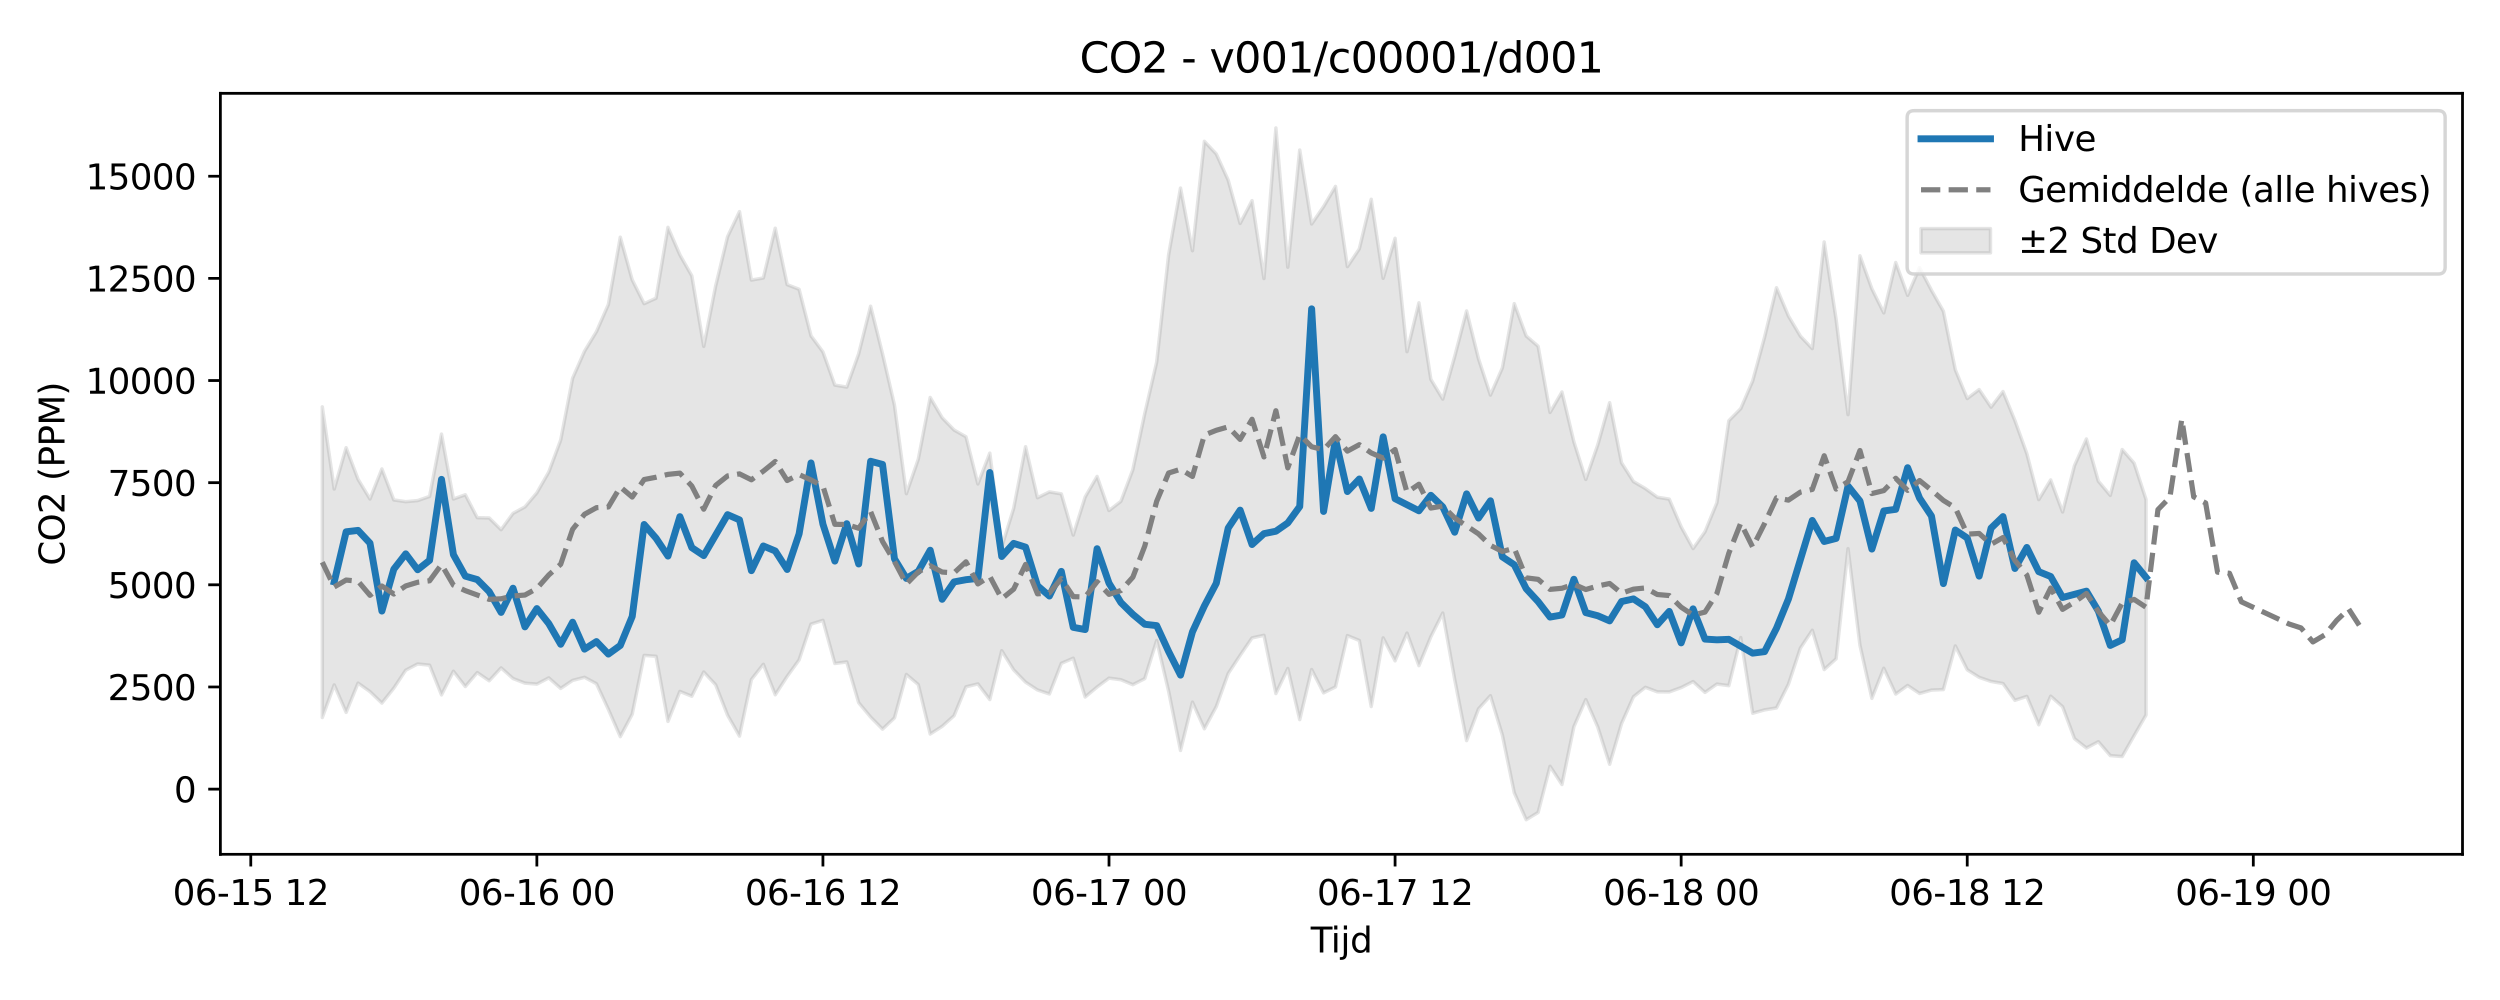 <?xml version="1.0" encoding="utf-8" standalone="no"?>
<!DOCTYPE svg PUBLIC "-//W3C//DTD SVG 1.1//EN"
  "http://www.w3.org/Graphics/SVG/1.1/DTD/svg11.dtd">
<svg xmlns:xlink="http://www.w3.org/1999/xlink" width="720pt" height="288pt" viewBox="0 0 720 288" xmlns="http://www.w3.org/2000/svg" version="1.1">
 <defs>
  <style type="text/css">*{stroke-linejoin: round; stroke-linecap: butt}</style>
 </defs>
 <g id="figure_1">
  <g id="patch_1">
   <path d="M 0 288 
L 720 288 
L 720 0 
L 0 0 
z
" style="fill: #ffffff"/>
  </g>
  <g id="axes_1">
   <g id="patch_2">
    <path d="M 63.47 246.04 
L 709.2 246.04 
L 709.2 26.88 
L 63.47 26.88 
z
" style="fill: #ffffff"/>
   </g>
   <g id="FillBetweenPolyCollection_1">
    <defs>
     <path id="m22c84cb03f" d="M 92.821 -170.829 
L 92.821 -81.342 
L 96.254 -90.741 
L 99.687 -82.831 
L 103.12 -91.264 
L 106.553 -88.813 
L 109.986 -85.507 
L 113.419 -89.812 
L 116.852 -94.982 
L 120.285 -96.773 
L 123.718 -96.433 
L 127.15 -87.86 
L 130.583 -94.683 
L 134.016 -90.273 
L 137.449 -94.298 
L 140.882 -91.931 
L 144.315 -95.653 
L 147.748 -92.588 
L 151.181 -91.252 
L 154.614 -90.974 
L 158.047 -92.769 
L 161.48 -89.728 
L 164.912 -92.045 
L 168.345 -92.929 
L 171.778 -91.09 
L 175.211 -83.692 
L 178.644 -75.841 
L 182.077 -82.294 
L 185.51 -99.248 
L 188.943 -98.986 
L 192.376 -80.231 
L 195.809 -88.872 
L 199.242 -87.487 
L 202.674 -94.462 
L 206.107 -90.772 
L 209.54 -82.03 
L 212.973 -75.996 
L 216.406 -92.294 
L 219.839 -96.679 
L 223.272 -87.904 
L 226.705 -93.193 
L 230.138 -97.949 
L 233.571 -108.26 
L 237.004 -109.33 
L 240.436 -96.907 
L 243.869 -97.364 
L 247.302 -85.61 
L 250.735 -81.491 
L 254.168 -78.003 
L 257.601 -81.235 
L 261.034 -93.748 
L 264.467 -90.847 
L 267.9 -76.599 
L 271.333 -78.797 
L 274.765 -81.87 
L 278.198 -90.186 
L 281.631 -91.031 
L 285.064 -86.523 
L 288.497 -100.596 
L 291.93 -95.082 
L 295.363 -91.533 
L 298.796 -89.292 
L 302.229 -88.133 
L 305.662 -96.958 
L 309.095 -98.433 
L 312.527 -87.259 
L 315.96 -90.128 
L 319.393 -92.692 
L 322.826 -92.237 
L 326.259 -90.806 
L 329.692 -92.559 
L 333.125 -103.541 
L 336.558 -88.955 
L 339.991 -71.867 
L 343.424 -85.789 
L 346.857 -78.111 
L 350.289 -84.49 
L 353.722 -94.019 
L 357.155 -99.255 
L 360.588 -104.278 
L 364.021 -105.033 
L 367.454 -88.251 
L 370.887 -95.478 
L 374.32 -80.747 
L 377.753 -95.173 
L 381.186 -88.453 
L 384.619 -90.165 
L 388.051 -104.948 
L 391.484 -103.538 
L 394.917 -84.512 
L 398.35 -104.287 
L 401.783 -97.677 
L 405.216 -105.677 
L 408.649 -96.287 
L 412.082 -104.602 
L 415.515 -111.441 
L 418.948 -92.36 
L 422.381 -74.701 
L 425.813 -83.842 
L 429.246 -87.638 
L 432.679 -76.311 
L 436.112 -59.678 
L 439.545 -51.922 
L 442.978 -54.014 
L 446.411 -67.315 
L 449.844 -62.048 
L 453.277 -78.7 
L 456.71 -86.515 
L 460.143 -78.659 
L 463.575 -67.883 
L 467.008 -79.615 
L 470.441 -87.335 
L 473.874 -90.056 
L 477.307 -88.754 
L 480.74 -88.716 
L 484.173 -89.971 
L 487.606 -91.707 
L 491.039 -88.581 
L 494.472 -90.988 
L 497.905 -90.531 
L 501.337 -104.397 
L 504.77 -82.585 
L 508.203 -83.553 
L 511.636 -84.113 
L 515.069 -90.934 
L 518.502 -101.319 
L 521.935 -106.487 
L 525.368 -95.16 
L 528.801 -98.272 
L 532.234 -129.984 
L 535.666 -102.164 
L 539.099 -86.874 
L 542.532 -95.538 
L 545.965 -88.109 
L 549.398 -90.588 
L 552.831 -88.28 
L 556.264 -89.252 
L 559.697 -89.404 
L 563.13 -101.974 
L 566.563 -95.098 
L 569.996 -92.926 
L 573.428 -91.738 
L 576.861 -91.147 
L 580.294 -86.308 
L 583.727 -87.435 
L 587.16 -79.264 
L 590.593 -87.505 
L 594.026 -84.459 
L 597.459 -75.261 
L 600.892 -72.575 
L 604.325 -74.388 
L 607.758 -70.387 
L 611.19 -70.113 
L 614.623 -76.123 
L 618.056 -82.071 
L 618.056 -144.158 
L 618.056 -144.158 
L 614.623 -154.617 
L 611.19 -158.537 
L 607.758 -145.325 
L 604.325 -149.421 
L 600.892 -161.578 
L 597.459 -153.924 
L 594.026 -140.546 
L 590.593 -149.785 
L 587.16 -144.102 
L 583.727 -157.367 
L 580.294 -166.883 
L 576.861 -175.236 
L 573.428 -170.736 
L 569.996 -175.809 
L 566.563 -173.223 
L 563.13 -181.519 
L 559.697 -198.357 
L 556.264 -204.398 
L 552.831 -210.926 
L 549.398 -202.947 
L 545.965 -212.403 
L 542.532 -197.886 
L 539.099 -204.842 
L 535.666 -214.327 
L 532.234 -168.585 
L 528.801 -196.016 
L 525.368 -218.324 
L 521.935 -187.603 
L 518.502 -191.214 
L 515.069 -196.988 
L 511.636 -205.133 
L 508.203 -190.911 
L 504.77 -178.279 
L 501.337 -170.317 
L 497.905 -166.841 
L 494.472 -143.215 
L 491.039 -134.862 
L 487.606 -130.009 
L 484.173 -136.282 
L 480.74 -144.255 
L 477.307 -144.804 
L 473.874 -147.289 
L 470.441 -149.307 
L 467.008 -154.703 
L 463.575 -172.025 
L 460.143 -159.82 
L 456.71 -149.925 
L 453.277 -160.752 
L 449.844 -175.108 
L 446.411 -169.208 
L 442.978 -188.282 
L 439.545 -191.238 
L 436.112 -200.551 
L 432.679 -182.044 
L 429.246 -174.21 
L 425.813 -184.656 
L 422.381 -198.454 
L 418.948 -185.296 
L 415.515 -173.066 
L 412.082 -178.763 
L 408.649 -200.795 
L 405.216 -186.725 
L 401.783 -219.378 
L 398.35 -207.84 
L 394.917 -230.607 
L 391.484 -216.335 
L 388.051 -211.21 
L 384.619 -234.317 
L 381.186 -228.5 
L 377.753 -223.492 
L 374.32 -244.797 
L 370.887 -211.033 
L 367.454 -251.158 
L 364.021 -207.778 
L 360.588 -230.217 
L 357.155 -223.653 
L 353.722 -236.111 
L 350.289 -243.661 
L 346.857 -247.303 
L 343.424 -215.784 
L 339.991 -233.848 
L 336.558 -214.588 
L 333.125 -183.722 
L 329.692 -168.912 
L 326.259 -152.733 
L 322.826 -143.623 
L 319.393 -140.958 
L 315.96 -150.794 
L 312.527 -144.875 
L 309.095 -133.903 
L 305.662 -145.765 
L 302.229 -146.338 
L 298.796 -144.653 
L 295.363 -159.348 
L 291.93 -141.578 
L 288.497 -130.476 
L 285.064 -157.502 
L 281.631 -148.621 
L 278.198 -162.206 
L 274.765 -164.168 
L 271.333 -167.701 
L 267.9 -173.534 
L 264.467 -155.752 
L 261.034 -145.822 
L 257.601 -171.355 
L 254.168 -186.111 
L 250.735 -199.82 
L 247.302 -186.107 
L 243.869 -176.524 
L 240.436 -177.094 
L 237.004 -186.645 
L 233.571 -191.283 
L 230.138 -204.688 
L 226.705 -206.029 
L 223.272 -222.277 
L 219.839 -207.944 
L 216.406 -207.343 
L 212.973 -227.054 
L 209.54 -219.834 
L 206.107 -205.634 
L 202.674 -188.245 
L 199.242 -208.559 
L 195.809 -214.603 
L 192.376 -222.528 
L 188.943 -202.128 
L 185.51 -200.543 
L 182.077 -207.406 
L 178.644 -219.694 
L 175.211 -200.307 
L 171.778 -192.493 
L 168.345 -186.859 
L 164.912 -179.071 
L 161.48 -161.275 
L 158.047 -152.058 
L 154.614 -146.067 
L 151.181 -142.004 
L 147.748 -140.145 
L 144.315 -135.444 
L 140.882 -138.837 
L 137.449 -138.908 
L 134.016 -145.512 
L 130.583 -144.286 
L 127.15 -162.984 
L 123.718 -145.031 
L 120.285 -143.834 
L 116.852 -143.523 
L 113.419 -144.022 
L 109.986 -152.952 
L 106.553 -144.289 
L 103.12 -149.964 
L 99.687 -159.065 
L 96.254 -147.157 
L 92.821 -170.829 
z
" style="stroke: #808080; stroke-opacity: 0.2"/>
    </defs>
    <g clip-path="url(#p1f7a0a6cd9)">
     <use xlink:href="#m22c84cb03f" x="0" y="288" style="fill: #808080; fill-opacity: 0.2; stroke: #808080; stroke-opacity: 0.2"/>
    </g>
   </g>
   <g id="matplotlib.axis_1">
    <g id="xtick_1">
     <g id="line2d_1">
      <defs>
       <path id="m5e779189a8" d="M 0 0 
L 0 3.5 
" style="stroke: #000000; stroke-width: 0.8"/>
      </defs>
      <g>
       <use xlink:href="#m5e779189a8" x="72.224" y="246.04" style="stroke: #000000; stroke-width: 0.8"/>
      </g>
     </g>
     <g id="text_1">
      <!-- 06-15 12 -->
      <g transform="translate(49.743 260.638) scale(0.1 -0.1)">
       <defs>
        <path id="DejaVuSans-30" d="M 2034 4250 
Q 1547 4250 1301 3770 
Q 1056 3291 1056 2328 
Q 1056 1369 1301 889 
Q 1547 409 2034 409 
Q 2525 409 2770 889 
Q 3016 1369 3016 2328 
Q 3016 3291 2770 3770 
Q 2525 4250 2034 4250 
z
M 2034 4750 
Q 2819 4750 3233 4129 
Q 3647 3509 3647 2328 
Q 3647 1150 3233 529 
Q 2819 -91 2034 -91 
Q 1250 -91 836 529 
Q 422 1150 422 2328 
Q 422 3509 836 4129 
Q 1250 4750 2034 4750 
z
" transform="scale(0.016)"/>
        <path id="DejaVuSans-36" d="M 2113 2584 
Q 1688 2584 1439 2293 
Q 1191 2003 1191 1497 
Q 1191 994 1439 701 
Q 1688 409 2113 409 
Q 2538 409 2786 701 
Q 3034 994 3034 1497 
Q 3034 2003 2786 2293 
Q 2538 2584 2113 2584 
z
M 3366 4563 
L 3366 3988 
Q 3128 4100 2886 4159 
Q 2644 4219 2406 4219 
Q 1781 4219 1451 3797 
Q 1122 3375 1075 2522 
Q 1259 2794 1537 2939 
Q 1816 3084 2150 3084 
Q 2853 3084 3261 2657 
Q 3669 2231 3669 1497 
Q 3669 778 3244 343 
Q 2819 -91 2113 -91 
Q 1303 -91 875 529 
Q 447 1150 447 2328 
Q 447 3434 972 4092 
Q 1497 4750 2381 4750 
Q 2619 4750 2861 4703 
Q 3103 4656 3366 4563 
z
" transform="scale(0.016)"/>
        <path id="DejaVuSans-2d" d="M 313 2009 
L 1997 2009 
L 1997 1497 
L 313 1497 
L 313 2009 
z
" transform="scale(0.016)"/>
        <path id="DejaVuSans-31" d="M 794 531 
L 1825 531 
L 1825 4091 
L 703 3866 
L 703 4441 
L 1819 4666 
L 2450 4666 
L 2450 531 
L 3481 531 
L 3481 0 
L 794 0 
L 794 531 
z
" transform="scale(0.016)"/>
        <path id="DejaVuSans-35" d="M 691 4666 
L 3169 4666 
L 3169 4134 
L 1269 4134 
L 1269 2991 
Q 1406 3038 1543 3061 
Q 1681 3084 1819 3084 
Q 2600 3084 3056 2656 
Q 3513 2228 3513 1497 
Q 3513 744 3044 326 
Q 2575 -91 1722 -91 
Q 1428 -91 1123 -41 
Q 819 9 494 109 
L 494 744 
Q 775 591 1075 516 
Q 1375 441 1709 441 
Q 2250 441 2565 725 
Q 2881 1009 2881 1497 
Q 2881 1984 2565 2268 
Q 2250 2553 1709 2553 
Q 1456 2553 1204 2497 
Q 953 2441 691 2322 
L 691 4666 
z
" transform="scale(0.016)"/>
        <path id="DejaVuSans-20" transform="scale(0.016)"/>
        <path id="DejaVuSans-32" d="M 1228 531 
L 3431 531 
L 3431 0 
L 469 0 
L 469 531 
Q 828 903 1448 1529 
Q 2069 2156 2228 2338 
Q 2531 2678 2651 2914 
Q 2772 3150 2772 3378 
Q 2772 3750 2511 3984 
Q 2250 4219 1831 4219 
Q 1534 4219 1204 4116 
Q 875 4013 500 3803 
L 500 4441 
Q 881 4594 1212 4672 
Q 1544 4750 1819 4750 
Q 2544 4750 2975 4387 
Q 3406 4025 3406 3419 
Q 3406 3131 3298 2873 
Q 3191 2616 2906 2266 
Q 2828 2175 2409 1742 
Q 1991 1309 1228 531 
z
" transform="scale(0.016)"/>
       </defs>
       <use xlink:href="#DejaVuSans-30"/>
       <use xlink:href="#DejaVuSans-36" transform="translate(63.623 0)"/>
       <use xlink:href="#DejaVuSans-2d" transform="translate(127.246 0)"/>
       <use xlink:href="#DejaVuSans-31" transform="translate(163.33 0)"/>
       <use xlink:href="#DejaVuSans-35" transform="translate(226.953 0)"/>
       <use xlink:href="#DejaVuSans-20" transform="translate(290.576 0)"/>
       <use xlink:href="#DejaVuSans-31" transform="translate(322.363 0)"/>
       <use xlink:href="#DejaVuSans-32" transform="translate(385.986 0)"/>
      </g>
     </g>
    </g>
    <g id="xtick_2">
     <g id="line2d_2">
      <g>
       <use xlink:href="#m5e779189a8" x="154.614" y="246.04" style="stroke: #000000; stroke-width: 0.8"/>
      </g>
     </g>
     <g id="text_2">
      <!-- 06-16 00 -->
      <g transform="translate(132.133 260.638) scale(0.1 -0.1)">
       <use xlink:href="#DejaVuSans-30"/>
       <use xlink:href="#DejaVuSans-36" transform="translate(63.623 0)"/>
       <use xlink:href="#DejaVuSans-2d" transform="translate(127.246 0)"/>
       <use xlink:href="#DejaVuSans-31" transform="translate(163.33 0)"/>
       <use xlink:href="#DejaVuSans-36" transform="translate(226.953 0)"/>
       <use xlink:href="#DejaVuSans-20" transform="translate(290.576 0)"/>
       <use xlink:href="#DejaVuSans-30" transform="translate(322.363 0)"/>
       <use xlink:href="#DejaVuSans-30" transform="translate(385.986 0)"/>
      </g>
     </g>
    </g>
    <g id="xtick_3">
     <g id="line2d_3">
      <g>
       <use xlink:href="#m5e779189a8" x="237.004" y="246.04" style="stroke: #000000; stroke-width: 0.8"/>
      </g>
     </g>
     <g id="text_3">
      <!-- 06-16 12 -->
      <g transform="translate(214.523 260.638) scale(0.1 -0.1)">
       <use xlink:href="#DejaVuSans-30"/>
       <use xlink:href="#DejaVuSans-36" transform="translate(63.623 0)"/>
       <use xlink:href="#DejaVuSans-2d" transform="translate(127.246 0)"/>
       <use xlink:href="#DejaVuSans-31" transform="translate(163.33 0)"/>
       <use xlink:href="#DejaVuSans-36" transform="translate(226.953 0)"/>
       <use xlink:href="#DejaVuSans-20" transform="translate(290.576 0)"/>
       <use xlink:href="#DejaVuSans-31" transform="translate(322.363 0)"/>
       <use xlink:href="#DejaVuSans-32" transform="translate(385.986 0)"/>
      </g>
     </g>
    </g>
    <g id="xtick_4">
     <g id="line2d_4">
      <g>
       <use xlink:href="#m5e779189a8" x="319.393" y="246.04" style="stroke: #000000; stroke-width: 0.8"/>
      </g>
     </g>
     <g id="text_4">
      <!-- 06-17 00 -->
      <g transform="translate(296.913 260.638) scale(0.1 -0.1)">
       <defs>
        <path id="DejaVuSans-37" d="M 525 4666 
L 3525 4666 
L 3525 4397 
L 1831 0 
L 1172 0 
L 2766 4134 
L 525 4134 
L 525 4666 
z
" transform="scale(0.016)"/>
       </defs>
       <use xlink:href="#DejaVuSans-30"/>
       <use xlink:href="#DejaVuSans-36" transform="translate(63.623 0)"/>
       <use xlink:href="#DejaVuSans-2d" transform="translate(127.246 0)"/>
       <use xlink:href="#DejaVuSans-31" transform="translate(163.33 0)"/>
       <use xlink:href="#DejaVuSans-37" transform="translate(226.953 0)"/>
       <use xlink:href="#DejaVuSans-20" transform="translate(290.576 0)"/>
       <use xlink:href="#DejaVuSans-30" transform="translate(322.363 0)"/>
       <use xlink:href="#DejaVuSans-30" transform="translate(385.986 0)"/>
      </g>
     </g>
    </g>
    <g id="xtick_5">
     <g id="line2d_5">
      <g>
       <use xlink:href="#m5e779189a8" x="401.783" y="246.04" style="stroke: #000000; stroke-width: 0.8"/>
      </g>
     </g>
     <g id="text_5">
      <!-- 06-17 12 -->
      <g transform="translate(379.303 260.638) scale(0.1 -0.1)">
       <use xlink:href="#DejaVuSans-30"/>
       <use xlink:href="#DejaVuSans-36" transform="translate(63.623 0)"/>
       <use xlink:href="#DejaVuSans-2d" transform="translate(127.246 0)"/>
       <use xlink:href="#DejaVuSans-31" transform="translate(163.33 0)"/>
       <use xlink:href="#DejaVuSans-37" transform="translate(226.953 0)"/>
       <use xlink:href="#DejaVuSans-20" transform="translate(290.576 0)"/>
       <use xlink:href="#DejaVuSans-31" transform="translate(322.363 0)"/>
       <use xlink:href="#DejaVuSans-32" transform="translate(385.986 0)"/>
      </g>
     </g>
    </g>
    <g id="xtick_6">
     <g id="line2d_6">
      <g>
       <use xlink:href="#m5e779189a8" x="484.173" y="246.04" style="stroke: #000000; stroke-width: 0.8"/>
      </g>
     </g>
     <g id="text_6">
      <!-- 06-18 00 -->
      <g transform="translate(461.692 260.638) scale(0.1 -0.1)">
       <defs>
        <path id="DejaVuSans-38" d="M 2034 2216 
Q 1584 2216 1326 1975 
Q 1069 1734 1069 1313 
Q 1069 891 1326 650 
Q 1584 409 2034 409 
Q 2484 409 2743 651 
Q 3003 894 3003 1313 
Q 3003 1734 2745 1975 
Q 2488 2216 2034 2216 
z
M 1403 2484 
Q 997 2584 770 2862 
Q 544 3141 544 3541 
Q 544 4100 942 4425 
Q 1341 4750 2034 4750 
Q 2731 4750 3128 4425 
Q 3525 4100 3525 3541 
Q 3525 3141 3298 2862 
Q 3072 2584 2669 2484 
Q 3125 2378 3379 2068 
Q 3634 1759 3634 1313 
Q 3634 634 3220 271 
Q 2806 -91 2034 -91 
Q 1263 -91 848 271 
Q 434 634 434 1313 
Q 434 1759 690 2068 
Q 947 2378 1403 2484 
z
M 1172 3481 
Q 1172 3119 1398 2916 
Q 1625 2713 2034 2713 
Q 2441 2713 2670 2916 
Q 2900 3119 2900 3481 
Q 2900 3844 2670 4047 
Q 2441 4250 2034 4250 
Q 1625 4250 1398 4047 
Q 1172 3844 1172 3481 
z
" transform="scale(0.016)"/>
       </defs>
       <use xlink:href="#DejaVuSans-30"/>
       <use xlink:href="#DejaVuSans-36" transform="translate(63.623 0)"/>
       <use xlink:href="#DejaVuSans-2d" transform="translate(127.246 0)"/>
       <use xlink:href="#DejaVuSans-31" transform="translate(163.33 0)"/>
       <use xlink:href="#DejaVuSans-38" transform="translate(226.953 0)"/>
       <use xlink:href="#DejaVuSans-20" transform="translate(290.576 0)"/>
       <use xlink:href="#DejaVuSans-30" transform="translate(322.363 0)"/>
       <use xlink:href="#DejaVuSans-30" transform="translate(385.986 0)"/>
      </g>
     </g>
    </g>
    <g id="xtick_7">
     <g id="line2d_7">
      <g>
       <use xlink:href="#m5e779189a8" x="566.563" y="246.04" style="stroke: #000000; stroke-width: 0.8"/>
      </g>
     </g>
     <g id="text_7">
      <!-- 06-18 12 -->
      <g transform="translate(544.082 260.638) scale(0.1 -0.1)">
       <use xlink:href="#DejaVuSans-30"/>
       <use xlink:href="#DejaVuSans-36" transform="translate(63.623 0)"/>
       <use xlink:href="#DejaVuSans-2d" transform="translate(127.246 0)"/>
       <use xlink:href="#DejaVuSans-31" transform="translate(163.33 0)"/>
       <use xlink:href="#DejaVuSans-38" transform="translate(226.953 0)"/>
       <use xlink:href="#DejaVuSans-20" transform="translate(290.576 0)"/>
       <use xlink:href="#DejaVuSans-31" transform="translate(322.363 0)"/>
       <use xlink:href="#DejaVuSans-32" transform="translate(385.986 0)"/>
      </g>
     </g>
    </g>
    <g id="xtick_8">
     <g id="line2d_8">
      <g>
       <use xlink:href="#m5e779189a8" x="648.952" y="246.04" style="stroke: #000000; stroke-width: 0.8"/>
      </g>
     </g>
     <g id="text_8">
      <!-- 06-19 00 -->
      <g transform="translate(626.472 260.638) scale(0.1 -0.1)">
       <defs>
        <path id="DejaVuSans-39" d="M 703 97 
L 703 672 
Q 941 559 1184 500 
Q 1428 441 1663 441 
Q 2288 441 2617 861 
Q 2947 1281 2994 2138 
Q 2813 1869 2534 1725 
Q 2256 1581 1919 1581 
Q 1219 1581 811 2004 
Q 403 2428 403 3163 
Q 403 3881 828 4315 
Q 1253 4750 1959 4750 
Q 2769 4750 3195 4129 
Q 3622 3509 3622 2328 
Q 3622 1225 3098 567 
Q 2575 -91 1691 -91 
Q 1453 -91 1209 -44 
Q 966 3 703 97 
z
M 1959 2075 
Q 2384 2075 2632 2365 
Q 2881 2656 2881 3163 
Q 2881 3666 2632 3958 
Q 2384 4250 1959 4250 
Q 1534 4250 1286 3958 
Q 1038 3666 1038 3163 
Q 1038 2656 1286 2365 
Q 1534 2075 1959 2075 
z
" transform="scale(0.016)"/>
       </defs>
       <use xlink:href="#DejaVuSans-30"/>
       <use xlink:href="#DejaVuSans-36" transform="translate(63.623 0)"/>
       <use xlink:href="#DejaVuSans-2d" transform="translate(127.246 0)"/>
       <use xlink:href="#DejaVuSans-31" transform="translate(163.33 0)"/>
       <use xlink:href="#DejaVuSans-39" transform="translate(226.953 0)"/>
       <use xlink:href="#DejaVuSans-20" transform="translate(290.576 0)"/>
       <use xlink:href="#DejaVuSans-30" transform="translate(322.363 0)"/>
       <use xlink:href="#DejaVuSans-30" transform="translate(385.986 0)"/>
      </g>
     </g>
    </g>
    <g id="text_9">
     <!-- Tijd -->
     <g transform="translate(377.485 274.317) scale(0.1 -0.1)">
      <defs>
       <path id="DejaVuSans-54" d="M -19 4666 
L 3928 4666 
L 3928 4134 
L 2272 4134 
L 2272 0 
L 1638 0 
L 1638 4134 
L -19 4134 
L -19 4666 
z
" transform="scale(0.016)"/>
       <path id="DejaVuSans-69" d="M 603 3500 
L 1178 3500 
L 1178 0 
L 603 0 
L 603 3500 
z
M 603 4863 
L 1178 4863 
L 1178 4134 
L 603 4134 
L 603 4863 
z
" transform="scale(0.016)"/>
       <path id="DejaVuSans-6a" d="M 603 3500 
L 1178 3500 
L 1178 -63 
Q 1178 -731 923 -1031 
Q 669 -1331 103 -1331 
L -116 -1331 
L -116 -844 
L 38 -844 
Q 366 -844 484 -692 
Q 603 -541 603 -63 
L 603 3500 
z
M 603 4863 
L 1178 4863 
L 1178 4134 
L 603 4134 
L 603 4863 
z
" transform="scale(0.016)"/>
       <path id="DejaVuSans-64" d="M 2906 2969 
L 2906 4863 
L 3481 4863 
L 3481 0 
L 2906 0 
L 2906 525 
Q 2725 213 2448 61 
Q 2172 -91 1784 -91 
Q 1150 -91 751 415 
Q 353 922 353 1747 
Q 353 2572 751 3078 
Q 1150 3584 1784 3584 
Q 2172 3584 2448 3432 
Q 2725 3281 2906 2969 
z
M 947 1747 
Q 947 1113 1208 752 
Q 1469 391 1925 391 
Q 2381 391 2643 752 
Q 2906 1113 2906 1747 
Q 2906 2381 2643 2742 
Q 2381 3103 1925 3103 
Q 1469 3103 1208 2742 
Q 947 2381 947 1747 
z
" transform="scale(0.016)"/>
      </defs>
      <use xlink:href="#DejaVuSans-54"/>
      <use xlink:href="#DejaVuSans-69" transform="translate(57.959 0)"/>
      <use xlink:href="#DejaVuSans-6a" transform="translate(85.742 0)"/>
      <use xlink:href="#DejaVuSans-64" transform="translate(113.525 0)"/>
     </g>
    </g>
   </g>
   <g id="matplotlib.axis_2">
    <g id="ytick_1">
     <g id="line2d_9">
      <defs>
       <path id="m5ac39fd36c" d="M 0 0 
L -3.5 0 
" style="stroke: #000000; stroke-width: 0.8"/>
      </defs>
      <g>
       <use xlink:href="#m5ac39fd36c" x="63.47" y="227.265" style="stroke: #000000; stroke-width: 0.8"/>
      </g>
     </g>
     <g id="text_10">
      <!-- 0 -->
      <g transform="translate(50.108 231.064) scale(0.1 -0.1)">
       <use xlink:href="#DejaVuSans-30"/>
      </g>
     </g>
    </g>
    <g id="ytick_2">
     <g id="line2d_10">
      <g>
       <use xlink:href="#m5ac39fd36c" x="63.47" y="197.846" style="stroke: #000000; stroke-width: 0.8"/>
      </g>
     </g>
     <g id="text_11">
      <!-- 2500 -->
      <g transform="translate(31.02 201.646) scale(0.1 -0.1)">
       <use xlink:href="#DejaVuSans-32"/>
       <use xlink:href="#DejaVuSans-35" transform="translate(63.623 0)"/>
       <use xlink:href="#DejaVuSans-30" transform="translate(127.246 0)"/>
       <use xlink:href="#DejaVuSans-30" transform="translate(190.869 0)"/>
      </g>
     </g>
    </g>
    <g id="ytick_3">
     <g id="line2d_11">
      <g>
       <use xlink:href="#m5ac39fd36c" x="63.47" y="168.428" style="stroke: #000000; stroke-width: 0.8"/>
      </g>
     </g>
     <g id="text_12">
      <!-- 5000 -->
      <g transform="translate(31.02 172.227) scale(0.1 -0.1)">
       <use xlink:href="#DejaVuSans-35"/>
       <use xlink:href="#DejaVuSans-30" transform="translate(63.623 0)"/>
       <use xlink:href="#DejaVuSans-30" transform="translate(127.246 0)"/>
       <use xlink:href="#DejaVuSans-30" transform="translate(190.869 0)"/>
      </g>
     </g>
    </g>
    <g id="ytick_4">
     <g id="line2d_12">
      <g>
       <use xlink:href="#m5ac39fd36c" x="63.47" y="139.009" style="stroke: #000000; stroke-width: 0.8"/>
      </g>
     </g>
     <g id="text_13">
      <!-- 7500 -->
      <g transform="translate(31.02 142.809) scale(0.1 -0.1)">
       <use xlink:href="#DejaVuSans-37"/>
       <use xlink:href="#DejaVuSans-35" transform="translate(63.623 0)"/>
       <use xlink:href="#DejaVuSans-30" transform="translate(127.246 0)"/>
       <use xlink:href="#DejaVuSans-30" transform="translate(190.869 0)"/>
      </g>
     </g>
    </g>
    <g id="ytick_5">
     <g id="line2d_13">
      <g>
       <use xlink:href="#m5ac39fd36c" x="63.47" y="109.591" style="stroke: #000000; stroke-width: 0.8"/>
      </g>
     </g>
     <g id="text_14">
      <!-- 10000 -->
      <g transform="translate(24.657 113.39) scale(0.1 -0.1)">
       <use xlink:href="#DejaVuSans-31"/>
       <use xlink:href="#DejaVuSans-30" transform="translate(63.623 0)"/>
       <use xlink:href="#DejaVuSans-30" transform="translate(127.246 0)"/>
       <use xlink:href="#DejaVuSans-30" transform="translate(190.869 0)"/>
       <use xlink:href="#DejaVuSans-30" transform="translate(254.492 0)"/>
      </g>
     </g>
    </g>
    <g id="ytick_6">
     <g id="line2d_14">
      <g>
       <use xlink:href="#m5ac39fd36c" x="63.47" y="80.172" style="stroke: #000000; stroke-width: 0.8"/>
      </g>
     </g>
     <g id="text_15">
      <!-- 12500 -->
      <g transform="translate(24.657 83.971) scale(0.1 -0.1)">
       <use xlink:href="#DejaVuSans-31"/>
       <use xlink:href="#DejaVuSans-32" transform="translate(63.623 0)"/>
       <use xlink:href="#DejaVuSans-35" transform="translate(127.246 0)"/>
       <use xlink:href="#DejaVuSans-30" transform="translate(190.869 0)"/>
       <use xlink:href="#DejaVuSans-30" transform="translate(254.492 0)"/>
      </g>
     </g>
    </g>
    <g id="ytick_7">
     <g id="line2d_15">
      <g>
       <use xlink:href="#m5ac39fd36c" x="63.47" y="50.754" style="stroke: #000000; stroke-width: 0.8"/>
      </g>
     </g>
     <g id="text_16">
      <!-- 15000 -->
      <g transform="translate(24.657 54.553) scale(0.1 -0.1)">
       <use xlink:href="#DejaVuSans-31"/>
       <use xlink:href="#DejaVuSans-35" transform="translate(63.623 0)"/>
       <use xlink:href="#DejaVuSans-30" transform="translate(127.246 0)"/>
       <use xlink:href="#DejaVuSans-30" transform="translate(190.869 0)"/>
       <use xlink:href="#DejaVuSans-30" transform="translate(254.492 0)"/>
      </g>
     </g>
    </g>
    <g id="text_17">
     <!-- CO2 (PPM) -->
     <g transform="translate(18.578 162.903) rotate(-90) scale(0.1 -0.1)">
      <defs>
       <path id="DejaVuSans-43" d="M 4122 4306 
L 4122 3641 
Q 3803 3938 3442 4084 
Q 3081 4231 2675 4231 
Q 1875 4231 1450 3742 
Q 1025 3253 1025 2328 
Q 1025 1406 1450 917 
Q 1875 428 2675 428 
Q 3081 428 3442 575 
Q 3803 722 4122 1019 
L 4122 359 
Q 3791 134 3420 21 
Q 3050 -91 2638 -91 
Q 1578 -91 968 557 
Q 359 1206 359 2328 
Q 359 3453 968 4101 
Q 1578 4750 2638 4750 
Q 3056 4750 3426 4639 
Q 3797 4528 4122 4306 
z
" transform="scale(0.016)"/>
       <path id="DejaVuSans-4f" d="M 2522 4238 
Q 1834 4238 1429 3725 
Q 1025 3213 1025 2328 
Q 1025 1447 1429 934 
Q 1834 422 2522 422 
Q 3209 422 3611 934 
Q 4013 1447 4013 2328 
Q 4013 3213 3611 3725 
Q 3209 4238 2522 4238 
z
M 2522 4750 
Q 3503 4750 4090 4092 
Q 4678 3434 4678 2328 
Q 4678 1225 4090 567 
Q 3503 -91 2522 -91 
Q 1538 -91 948 565 
Q 359 1222 359 2328 
Q 359 3434 948 4092 
Q 1538 4750 2522 4750 
z
" transform="scale(0.016)"/>
       <path id="DejaVuSans-28" d="M 1984 4856 
Q 1566 4138 1362 3434 
Q 1159 2731 1159 2009 
Q 1159 1288 1364 580 
Q 1569 -128 1984 -844 
L 1484 -844 
Q 1016 -109 783 600 
Q 550 1309 550 2009 
Q 550 2706 781 3412 
Q 1013 4119 1484 4856 
L 1984 4856 
z
" transform="scale(0.016)"/>
       <path id="DejaVuSans-50" d="M 1259 4147 
L 1259 2394 
L 2053 2394 
Q 2494 2394 2734 2622 
Q 2975 2850 2975 3272 
Q 2975 3691 2734 3919 
Q 2494 4147 2053 4147 
L 1259 4147 
z
M 628 4666 
L 2053 4666 
Q 2838 4666 3239 4311 
Q 3641 3956 3641 3272 
Q 3641 2581 3239 2228 
Q 2838 1875 2053 1875 
L 1259 1875 
L 1259 0 
L 628 0 
L 628 4666 
z
" transform="scale(0.016)"/>
       <path id="DejaVuSans-4d" d="M 628 4666 
L 1569 4666 
L 2759 1491 
L 3956 4666 
L 4897 4666 
L 4897 0 
L 4281 0 
L 4281 4097 
L 3078 897 
L 2444 897 
L 1241 4097 
L 1241 0 
L 628 0 
L 628 4666 
z
" transform="scale(0.016)"/>
       <path id="DejaVuSans-29" d="M 513 4856 
L 1013 4856 
Q 1481 4119 1714 3412 
Q 1947 2706 1947 2009 
Q 1947 1309 1714 600 
Q 1481 -109 1013 -844 
L 513 -844 
Q 928 -128 1133 580 
Q 1338 1288 1338 2009 
Q 1338 2731 1133 3434 
Q 928 4138 513 4856 
z
" transform="scale(0.016)"/>
      </defs>
      <use xlink:href="#DejaVuSans-43"/>
      <use xlink:href="#DejaVuSans-4f" transform="translate(69.824 0)"/>
      <use xlink:href="#DejaVuSans-32" transform="translate(148.535 0)"/>
      <use xlink:href="#DejaVuSans-20" transform="translate(212.158 0)"/>
      <use xlink:href="#DejaVuSans-28" transform="translate(243.945 0)"/>
      <use xlink:href="#DejaVuSans-50" transform="translate(282.959 0)"/>
      <use xlink:href="#DejaVuSans-50" transform="translate(343.262 0)"/>
      <use xlink:href="#DejaVuSans-4d" transform="translate(403.564 0)"/>
      <use xlink:href="#DejaVuSans-29" transform="translate(489.844 0)"/>
     </g>
    </g>
   </g>
   <g id="line2d_16">
    <path d="M 96.254 167.565 
L 99.687 153.158 
L 103.12 152.754 
L 106.553 156.425 
L 109.986 175.983 
L 113.419 163.921 
L 116.852 159.512 
L 120.285 164.086 
L 123.718 161.371 
L 127.15 138.06 
L 130.583 159.736 
L 134.016 165.929 
L 137.449 166.914 
L 140.882 170.377 
L 144.315 176.367 
L 147.748 169.408 
L 151.181 180.533 
L 154.614 175.273 
L 158.047 179.595 
L 161.48 185.549 
L 164.912 179.195 
L 168.345 186.95 
L 171.778 184.777 
L 175.211 188.374 
L 178.644 185.891 
L 182.077 177.54 
L 185.51 151.055 
L 188.943 155.001 
L 192.376 160.148 
L 195.809 148.804 
L 199.242 157.723 
L 202.674 160.01 
L 209.54 148.223 
L 212.973 149.722 
L 216.406 164.348 
L 219.839 157.241 
L 223.272 158.681 
L 226.705 164.009 
L 230.138 153.758 
L 233.571 133.33 
L 237.004 150.957 
L 240.436 161.591 
L 243.869 150.828 
L 247.302 162.423 
L 250.735 132.847 
L 254.168 133.753 
L 257.601 160.94 
L 261.034 166.58 
L 264.467 164.541 
L 267.9 158.469 
L 271.333 172.594 
L 274.765 167.592 
L 278.198 166.953 
L 281.631 166.573 
L 285.064 136.087 
L 288.497 160.269 
L 291.93 156.496 
L 295.363 157.582 
L 298.796 168.687 
L 302.229 171.656 
L 305.662 164.564 
L 309.095 180.674 
L 312.527 181.313 
L 315.96 158.033 
L 319.393 167.949 
L 322.826 173.543 
L 326.259 176.932 
L 329.692 179.787 
L 333.125 180.18 
L 336.558 187.624 
L 339.991 194.434 
L 343.424 181.984 
L 346.857 174.519 
L 350.289 167.981 
L 353.722 152.083 
L 357.155 146.923 
L 360.588 156.821 
L 364.021 153.689 
L 367.454 152.995 
L 370.887 150.606 
L 374.32 145.881 
L 377.753 88.951 
L 381.186 147.294 
L 384.619 126.553 
L 388.051 141.563 
L 391.484 137.954 
L 394.917 146.417 
L 398.35 125.818 
L 401.783 143.622 
L 408.649 147.111 
L 412.082 142.651 
L 415.515 145.983 
L 418.948 153.277 
L 422.381 142.234 
L 425.813 149.194 
L 429.246 144.234 
L 432.679 160.367 
L 436.112 162.662 
L 439.545 169.546 
L 442.978 173.256 
L 446.411 177.716 
L 449.844 177.116 
L 453.277 166.831 
L 456.71 176.438 
L 460.143 177.332 
L 463.575 178.811 
L 467.008 173.241 
L 470.441 172.484 
L 473.874 174.759 
L 477.307 179.925 
L 480.74 176.088 
L 484.173 185.142 
L 487.606 175.351 
L 491.039 184.059 
L 494.472 184.271 
L 497.905 184.131 
L 504.77 188.103 
L 508.203 187.668 
L 511.636 180.913 
L 515.069 172.517 
L 521.935 149.894 
L 525.368 155.948 
L 528.801 155.06 
L 532.234 139.998 
L 535.666 144.289 
L 539.099 158.131 
L 542.532 147.152 
L 545.965 146.688 
L 549.398 134.702 
L 552.831 143.453 
L 556.264 148.623 
L 559.697 168.075 
L 563.13 152.654 
L 566.563 154.942 
L 569.996 165.921 
L 573.428 152.106 
L 576.861 148.782 
L 580.294 163.721 
L 583.727 157.672 
L 587.16 164.635 
L 590.593 166.033 
L 594.026 172.076 
L 600.892 170.252 
L 604.325 175.986 
L 607.758 185.885 
L 611.19 184.251 
L 614.623 162.085 
L 618.056 166.29 
L 618.056 166.29 
" clip-path="url(#p1f7a0a6cd9)" style="fill: none; stroke: #1f77b4; stroke-width: 2; stroke-linecap: square"/>
   </g>
   <g id="line2d_17">
    <path d="M 92.821 161.915 
L 96.254 169.051 
L 99.687 167.052 
L 103.12 167.386 
L 106.553 171.449 
L 109.986 168.771 
L 113.419 171.083 
L 116.852 168.748 
L 120.285 167.697 
L 123.718 167.268 
L 127.15 162.578 
L 130.583 168.515 
L 134.016 170.108 
L 140.882 172.616 
L 144.315 172.451 
L 147.748 171.634 
L 151.181 171.372 
L 154.614 169.48 
L 158.047 165.587 
L 161.48 162.498 
L 164.912 152.442 
L 168.345 148.106 
L 171.778 146.209 
L 175.211 146 
L 178.644 140.233 
L 182.077 143.15 
L 185.51 138.105 
L 188.943 137.443 
L 192.376 136.621 
L 195.809 136.262 
L 199.242 139.977 
L 202.674 146.646 
L 206.107 139.797 
L 209.54 137.068 
L 212.973 136.475 
L 216.406 138.182 
L 219.839 135.689 
L 223.272 132.909 
L 226.705 138.389 
L 230.138 136.681 
L 233.571 138.229 
L 237.004 140.012 
L 240.436 151 
L 243.869 151.056 
L 247.302 152.141 
L 250.735 147.344 
L 254.168 155.943 
L 257.601 161.705 
L 261.034 168.215 
L 264.467 164.701 
L 267.9 162.933 
L 271.333 164.751 
L 274.765 164.981 
L 278.198 161.804 
L 281.631 168.174 
L 285.064 165.988 
L 288.497 172.464 
L 291.93 169.67 
L 295.363 162.56 
L 298.796 171.027 
L 302.229 170.765 
L 305.662 166.638 
L 309.095 171.832 
L 312.527 171.933 
L 315.96 167.539 
L 319.393 171.175 
L 322.826 170.07 
L 326.259 166.231 
L 329.692 157.264 
L 333.125 144.368 
L 336.558 136.229 
L 339.991 135.143 
L 343.424 137.214 
L 346.857 125.293 
L 350.289 123.925 
L 353.722 122.935 
L 357.155 126.546 
L 360.588 120.753 
L 364.021 131.595 
L 367.454 118.295 
L 370.887 134.745 
L 374.32 125.228 
L 377.753 128.667 
L 381.186 129.524 
L 384.619 125.759 
L 388.051 129.921 
L 391.484 128.064 
L 394.917 130.44 
L 398.35 131.936 
L 401.783 129.473 
L 405.216 141.799 
L 408.649 139.459 
L 412.082 146.317 
L 415.515 145.746 
L 418.948 149.172 
L 425.813 153.751 
L 429.246 157.076 
L 432.679 158.822 
L 436.112 157.885 
L 439.545 166.42 
L 442.978 166.852 
L 446.411 169.739 
L 449.844 169.422 
L 453.277 168.274 
L 456.71 169.78 
L 460.143 168.761 
L 463.575 168.046 
L 467.008 170.841 
L 470.441 169.679 
L 473.874 169.327 
L 477.307 171.221 
L 480.74 171.514 
L 484.173 174.874 
L 487.606 177.142 
L 491.039 176.278 
L 494.472 170.898 
L 497.905 159.314 
L 501.337 150.643 
L 504.77 157.568 
L 508.203 150.768 
L 511.636 143.377 
L 515.069 144.039 
L 518.502 141.733 
L 521.935 140.955 
L 525.368 131.258 
L 528.801 140.856 
L 532.234 138.715 
L 535.666 129.755 
L 539.099 142.142 
L 542.532 141.288 
L 545.965 137.744 
L 549.398 141.232 
L 552.831 138.397 
L 556.264 141.175 
L 559.697 144.119 
L 563.13 146.253 
L 566.563 153.84 
L 569.996 153.633 
L 573.428 156.763 
L 576.861 154.809 
L 580.294 161.404 
L 583.727 165.599 
L 587.16 176.317 
L 590.593 169.355 
L 594.026 175.498 
L 597.459 173.408 
L 600.892 170.924 
L 604.325 176.095 
L 607.758 180.144 
L 611.19 173.675 
L 614.623 172.63 
L 618.056 174.885 
L 621.489 146.776 
L 624.922 143.238 
L 628.355 120.719 
L 631.788 143.085 
L 635.221 144.854 
L 638.654 164.78 
L 642.087 165.102 
L 645.52 173.323 
L 659.251 179.713 
L 662.684 180.839 
L 666.117 184.875 
L 669.55 182.837 
L 672.983 178.666 
L 676.416 175.382 
L 679.849 180.689 
L 679.849 180.689 
" clip-path="url(#p1f7a0a6cd9)" style="fill: none; stroke-dasharray: 5.55,2.4; stroke-dashoffset: 0; stroke: #808080; stroke-width: 1.5"/>
   </g>
   <g id="patch_3">
    <path d="M 63.47 246.04 
L 63.47 26.88 
" style="fill: none; stroke: #000000; stroke-width: 0.8; stroke-linejoin: miter; stroke-linecap: square"/>
   </g>
   <g id="patch_4">
    <path d="M 709.2 246.04 
L 709.2 26.88 
" style="fill: none; stroke: #000000; stroke-width: 0.8; stroke-linejoin: miter; stroke-linecap: square"/>
   </g>
   <g id="patch_5">
    <path d="M 63.47 246.04 
L 709.2 246.04 
" style="fill: none; stroke: #000000; stroke-width: 0.8; stroke-linejoin: miter; stroke-linecap: square"/>
   </g>
   <g id="patch_6">
    <path d="M 63.47 26.88 
L 709.2 26.88 
" style="fill: none; stroke: #000000; stroke-width: 0.8; stroke-linejoin: miter; stroke-linecap: square"/>
   </g>
   <g id="text_18">
    <!-- CO2 - v001/c00001/d001 -->
    <g transform="translate(310.932 20.88) scale(0.12 -0.12)">
     <defs>
      <path id="DejaVuSans-76" d="M 191 3500 
L 800 3500 
L 1894 563 
L 2988 3500 
L 3597 3500 
L 2284 0 
L 1503 0 
L 191 3500 
z
" transform="scale(0.016)"/>
      <path id="DejaVuSans-2f" d="M 1625 4666 
L 2156 4666 
L 531 -594 
L 0 -594 
L 1625 4666 
z
" transform="scale(0.016)"/>
      <path id="DejaVuSans-63" d="M 3122 3366 
L 3122 2828 
Q 2878 2963 2633 3030 
Q 2388 3097 2138 3097 
Q 1578 3097 1268 2742 
Q 959 2388 959 1747 
Q 959 1106 1268 751 
Q 1578 397 2138 397 
Q 2388 397 2633 464 
Q 2878 531 3122 666 
L 3122 134 
Q 2881 22 2623 -34 
Q 2366 -91 2075 -91 
Q 1284 -91 818 406 
Q 353 903 353 1747 
Q 353 2603 823 3093 
Q 1294 3584 2113 3584 
Q 2378 3584 2631 3529 
Q 2884 3475 3122 3366 
z
" transform="scale(0.016)"/>
     </defs>
     <use xlink:href="#DejaVuSans-43"/>
     <use xlink:href="#DejaVuSans-4f" transform="translate(69.824 0)"/>
     <use xlink:href="#DejaVuSans-32" transform="translate(148.535 0)"/>
     <use xlink:href="#DejaVuSans-20" transform="translate(212.158 0)"/>
     <use xlink:href="#DejaVuSans-2d" transform="translate(243.945 0)"/>
     <use xlink:href="#DejaVuSans-20" transform="translate(280.029 0)"/>
     <use xlink:href="#DejaVuSans-76" transform="translate(311.816 0)"/>
     <use xlink:href="#DejaVuSans-30" transform="translate(370.996 0)"/>
     <use xlink:href="#DejaVuSans-30" transform="translate(434.619 0)"/>
     <use xlink:href="#DejaVuSans-31" transform="translate(498.242 0)"/>
     <use xlink:href="#DejaVuSans-2f" transform="translate(561.865 0)"/>
     <use xlink:href="#DejaVuSans-63" transform="translate(595.557 0)"/>
     <use xlink:href="#DejaVuSans-30" transform="translate(650.537 0)"/>
     <use xlink:href="#DejaVuSans-30" transform="translate(714.16 0)"/>
     <use xlink:href="#DejaVuSans-30" transform="translate(777.783 0)"/>
     <use xlink:href="#DejaVuSans-30" transform="translate(841.406 0)"/>
     <use xlink:href="#DejaVuSans-31" transform="translate(905.029 0)"/>
     <use xlink:href="#DejaVuSans-2f" transform="translate(968.652 0)"/>
     <use xlink:href="#DejaVuSans-64" transform="translate(1002.344 0)"/>
     <use xlink:href="#DejaVuSans-30" transform="translate(1065.82 0)"/>
     <use xlink:href="#DejaVuSans-30" transform="translate(1129.443 0)"/>
     <use xlink:href="#DejaVuSans-31" transform="translate(1193.066 0)"/>
    </g>
   </g>
   <g id="legend_1">
    <g id="patch_7">
     <path d="M 551.256 78.914 
L 702.2 78.914 
Q 704.2 78.914 704.2 76.914 
L 704.2 33.88 
Q 704.2 31.88 702.2 31.88 
L 551.256 31.88 
Q 549.256 31.88 549.256 33.88 
L 549.256 76.914 
Q 549.256 78.914 551.256 78.914 
z
" style="fill: #ffffff; opacity: 0.8; stroke: #cccccc; stroke-linejoin: miter"/>
    </g>
    <g id="line2d_18">
     <path d="M 553.256 39.978 
L 563.256 39.978 
L 573.256 39.978 
" style="fill: none; stroke: #1f77b4; stroke-width: 2; stroke-linecap: square"/>
    </g>
    <g id="text_19">
     <!-- Hive -->
     <g transform="translate(581.256 43.478) scale(0.1 -0.1)">
      <defs>
       <path id="DejaVuSans-48" d="M 628 4666 
L 1259 4666 
L 1259 2753 
L 3553 2753 
L 3553 4666 
L 4184 4666 
L 4184 0 
L 3553 0 
L 3553 2222 
L 1259 2222 
L 1259 0 
L 628 0 
L 628 4666 
z
" transform="scale(0.016)"/>
       <path id="DejaVuSans-65" d="M 3597 1894 
L 3597 1613 
L 953 1613 
Q 991 1019 1311 708 
Q 1631 397 2203 397 
Q 2534 397 2845 478 
Q 3156 559 3463 722 
L 3463 178 
Q 3153 47 2828 -22 
Q 2503 -91 2169 -91 
Q 1331 -91 842 396 
Q 353 884 353 1716 
Q 353 2575 817 3079 
Q 1281 3584 2069 3584 
Q 2775 3584 3186 3129 
Q 3597 2675 3597 1894 
z
M 3022 2063 
Q 3016 2534 2758 2815 
Q 2500 3097 2075 3097 
Q 1594 3097 1305 2825 
Q 1016 2553 972 2059 
L 3022 2063 
z
" transform="scale(0.016)"/>
      </defs>
      <use xlink:href="#DejaVuSans-48"/>
      <use xlink:href="#DejaVuSans-69" transform="translate(75.195 0)"/>
      <use xlink:href="#DejaVuSans-76" transform="translate(102.979 0)"/>
      <use xlink:href="#DejaVuSans-65" transform="translate(162.158 0)"/>
     </g>
    </g>
    <g id="line2d_19">
     <path d="M 553.256 54.657 
L 563.256 54.657 
L 573.256 54.657 
" style="fill: none; stroke-dasharray: 5.55,2.4; stroke-dashoffset: 0; stroke: #808080; stroke-width: 1.5"/>
    </g>
    <g id="text_20">
     <!-- Gemiddelde (alle hives) -->
     <g transform="translate(581.256 58.157) scale(0.1 -0.1)">
      <defs>
       <path id="DejaVuSans-47" d="M 3809 666 
L 3809 1919 
L 2778 1919 
L 2778 2438 
L 4434 2438 
L 4434 434 
Q 4069 175 3628 42 
Q 3188 -91 2688 -91 
Q 1594 -91 976 548 
Q 359 1188 359 2328 
Q 359 3472 976 4111 
Q 1594 4750 2688 4750 
Q 3144 4750 3555 4637 
Q 3966 4525 4313 4306 
L 4313 3634 
Q 3963 3931 3569 4081 
Q 3175 4231 2741 4231 
Q 1884 4231 1454 3753 
Q 1025 3275 1025 2328 
Q 1025 1384 1454 906 
Q 1884 428 2741 428 
Q 3075 428 3337 486 
Q 3600 544 3809 666 
z
" transform="scale(0.016)"/>
       <path id="DejaVuSans-6d" d="M 3328 2828 
Q 3544 3216 3844 3400 
Q 4144 3584 4550 3584 
Q 5097 3584 5394 3201 
Q 5691 2819 5691 2113 
L 5691 0 
L 5113 0 
L 5113 2094 
Q 5113 2597 4934 2840 
Q 4756 3084 4391 3084 
Q 3944 3084 3684 2787 
Q 3425 2491 3425 1978 
L 3425 0 
L 2847 0 
L 2847 2094 
Q 2847 2600 2669 2842 
Q 2491 3084 2119 3084 
Q 1678 3084 1418 2786 
Q 1159 2488 1159 1978 
L 1159 0 
L 581 0 
L 581 3500 
L 1159 3500 
L 1159 2956 
Q 1356 3278 1631 3431 
Q 1906 3584 2284 3584 
Q 2666 3584 2933 3390 
Q 3200 3197 3328 2828 
z
" transform="scale(0.016)"/>
       <path id="DejaVuSans-6c" d="M 603 4863 
L 1178 4863 
L 1178 0 
L 603 0 
L 603 4863 
z
" transform="scale(0.016)"/>
       <path id="DejaVuSans-61" d="M 2194 1759 
Q 1497 1759 1228 1600 
Q 959 1441 959 1056 
Q 959 750 1161 570 
Q 1363 391 1709 391 
Q 2188 391 2477 730 
Q 2766 1069 2766 1631 
L 2766 1759 
L 2194 1759 
z
M 3341 1997 
L 3341 0 
L 2766 0 
L 2766 531 
Q 2569 213 2275 61 
Q 1981 -91 1556 -91 
Q 1019 -91 701 211 
Q 384 513 384 1019 
Q 384 1609 779 1909 
Q 1175 2209 1959 2209 
L 2766 2209 
L 2766 2266 
Q 2766 2663 2505 2880 
Q 2244 3097 1772 3097 
Q 1472 3097 1187 3025 
Q 903 2953 641 2809 
L 641 3341 
Q 956 3463 1253 3523 
Q 1550 3584 1831 3584 
Q 2591 3584 2966 3190 
Q 3341 2797 3341 1997 
z
" transform="scale(0.016)"/>
       <path id="DejaVuSans-68" d="M 3513 2113 
L 3513 0 
L 2938 0 
L 2938 2094 
Q 2938 2591 2744 2837 
Q 2550 3084 2163 3084 
Q 1697 3084 1428 2787 
Q 1159 2491 1159 1978 
L 1159 0 
L 581 0 
L 581 4863 
L 1159 4863 
L 1159 2956 
Q 1366 3272 1645 3428 
Q 1925 3584 2291 3584 
Q 2894 3584 3203 3211 
Q 3513 2838 3513 2113 
z
" transform="scale(0.016)"/>
       <path id="DejaVuSans-73" d="M 2834 3397 
L 2834 2853 
Q 2591 2978 2328 3040 
Q 2066 3103 1784 3103 
Q 1356 3103 1142 2972 
Q 928 2841 928 2578 
Q 928 2378 1081 2264 
Q 1234 2150 1697 2047 
L 1894 2003 
Q 2506 1872 2764 1633 
Q 3022 1394 3022 966 
Q 3022 478 2636 193 
Q 2250 -91 1575 -91 
Q 1294 -91 989 -36 
Q 684 19 347 128 
L 347 722 
Q 666 556 975 473 
Q 1284 391 1588 391 
Q 1994 391 2212 530 
Q 2431 669 2431 922 
Q 2431 1156 2273 1281 
Q 2116 1406 1581 1522 
L 1381 1569 
Q 847 1681 609 1914 
Q 372 2147 372 2553 
Q 372 3047 722 3315 
Q 1072 3584 1716 3584 
Q 2034 3584 2315 3537 
Q 2597 3491 2834 3397 
z
" transform="scale(0.016)"/>
      </defs>
      <use xlink:href="#DejaVuSans-47"/>
      <use xlink:href="#DejaVuSans-65" transform="translate(77.49 0)"/>
      <use xlink:href="#DejaVuSans-6d" transform="translate(139.014 0)"/>
      <use xlink:href="#DejaVuSans-69" transform="translate(236.426 0)"/>
      <use xlink:href="#DejaVuSans-64" transform="translate(264.209 0)"/>
      <use xlink:href="#DejaVuSans-64" transform="translate(327.686 0)"/>
      <use xlink:href="#DejaVuSans-65" transform="translate(391.162 0)"/>
      <use xlink:href="#DejaVuSans-6c" transform="translate(452.686 0)"/>
      <use xlink:href="#DejaVuSans-64" transform="translate(480.469 0)"/>
      <use xlink:href="#DejaVuSans-65" transform="translate(543.945 0)"/>
      <use xlink:href="#DejaVuSans-20" transform="translate(605.469 0)"/>
      <use xlink:href="#DejaVuSans-28" transform="translate(637.256 0)"/>
      <use xlink:href="#DejaVuSans-61" transform="translate(676.27 0)"/>
      <use xlink:href="#DejaVuSans-6c" transform="translate(737.549 0)"/>
      <use xlink:href="#DejaVuSans-6c" transform="translate(765.332 0)"/>
      <use xlink:href="#DejaVuSans-65" transform="translate(793.115 0)"/>
      <use xlink:href="#DejaVuSans-20" transform="translate(854.639 0)"/>
      <use xlink:href="#DejaVuSans-68" transform="translate(886.426 0)"/>
      <use xlink:href="#DejaVuSans-69" transform="translate(949.805 0)"/>
      <use xlink:href="#DejaVuSans-76" transform="translate(977.588 0)"/>
      <use xlink:href="#DejaVuSans-65" transform="translate(1036.768 0)"/>
      <use xlink:href="#DejaVuSans-73" transform="translate(1098.291 0)"/>
      <use xlink:href="#DejaVuSans-29" transform="translate(1150.391 0)"/>
     </g>
    </g>
    <g id="patch_8">
     <path d="M 553.256 72.835 
L 573.256 72.835 
L 573.256 65.835 
L 553.256 65.835 
z
" style="fill: #808080; fill-opacity: 0.2; stroke: #808080; stroke-opacity: 0.2; stroke-linejoin: miter"/>
    </g>
    <g id="text_21">
     <!-- ±2 Std Dev -->
     <g transform="translate(581.256 72.835) scale(0.1 -0.1)">
      <defs>
       <path id="DejaVuSans-b1" d="M 2944 4013 
L 2944 2803 
L 4684 2803 
L 4684 2272 
L 2944 2272 
L 2944 1063 
L 2419 1063 
L 2419 2272 
L 678 2272 
L 678 2803 
L 2419 2803 
L 2419 4013 
L 2944 4013 
z
M 678 531 
L 4684 531 
L 4684 0 
L 678 0 
L 678 531 
z
" transform="scale(0.016)"/>
       <path id="DejaVuSans-53" d="M 3425 4513 
L 3425 3897 
Q 3066 4069 2747 4153 
Q 2428 4238 2131 4238 
Q 1616 4238 1336 4038 
Q 1056 3838 1056 3469 
Q 1056 3159 1242 3001 
Q 1428 2844 1947 2747 
L 2328 2669 
Q 3034 2534 3370 2195 
Q 3706 1856 3706 1288 
Q 3706 609 3251 259 
Q 2797 -91 1919 -91 
Q 1588 -91 1214 -16 
Q 841 59 441 206 
L 441 856 
Q 825 641 1194 531 
Q 1563 422 1919 422 
Q 2459 422 2753 634 
Q 3047 847 3047 1241 
Q 3047 1584 2836 1778 
Q 2625 1972 2144 2069 
L 1759 2144 
Q 1053 2284 737 2584 
Q 422 2884 422 3419 
Q 422 4038 858 4394 
Q 1294 4750 2059 4750 
Q 2388 4750 2728 4690 
Q 3069 4631 3425 4513 
z
" transform="scale(0.016)"/>
       <path id="DejaVuSans-74" d="M 1172 4494 
L 1172 3500 
L 2356 3500 
L 2356 3053 
L 1172 3053 
L 1172 1153 
Q 1172 725 1289 603 
Q 1406 481 1766 481 
L 2356 481 
L 2356 0 
L 1766 0 
Q 1100 0 847 248 
Q 594 497 594 1153 
L 594 3053 
L 172 3053 
L 172 3500 
L 594 3500 
L 594 4494 
L 1172 4494 
z
" transform="scale(0.016)"/>
       <path id="DejaVuSans-44" d="M 1259 4147 
L 1259 519 
L 2022 519 
Q 2988 519 3436 956 
Q 3884 1394 3884 2338 
Q 3884 3275 3436 3711 
Q 2988 4147 2022 4147 
L 1259 4147 
z
M 628 4666 
L 1925 4666 
Q 3281 4666 3915 4102 
Q 4550 3538 4550 2338 
Q 4550 1131 3912 565 
Q 3275 0 1925 0 
L 628 0 
L 628 4666 
z
" transform="scale(0.016)"/>
      </defs>
      <use xlink:href="#DejaVuSans-b1"/>
      <use xlink:href="#DejaVuSans-32" transform="translate(83.789 0)"/>
      <use xlink:href="#DejaVuSans-20" transform="translate(147.412 0)"/>
      <use xlink:href="#DejaVuSans-53" transform="translate(179.199 0)"/>
      <use xlink:href="#DejaVuSans-74" transform="translate(242.676 0)"/>
      <use xlink:href="#DejaVuSans-64" transform="translate(281.885 0)"/>
      <use xlink:href="#DejaVuSans-20" transform="translate(345.361 0)"/>
      <use xlink:href="#DejaVuSans-44" transform="translate(377.148 0)"/>
      <use xlink:href="#DejaVuSans-65" transform="translate(454.15 0)"/>
      <use xlink:href="#DejaVuSans-76" transform="translate(515.674 0)"/>
     </g>
    </g>
   </g>
  </g>
 </g>
 <defs>
  <clipPath id="p1f7a0a6cd9">
   <rect x="63.47" y="26.88" width="645.73" height="219.16"/>
  </clipPath>
 </defs>
</svg>
